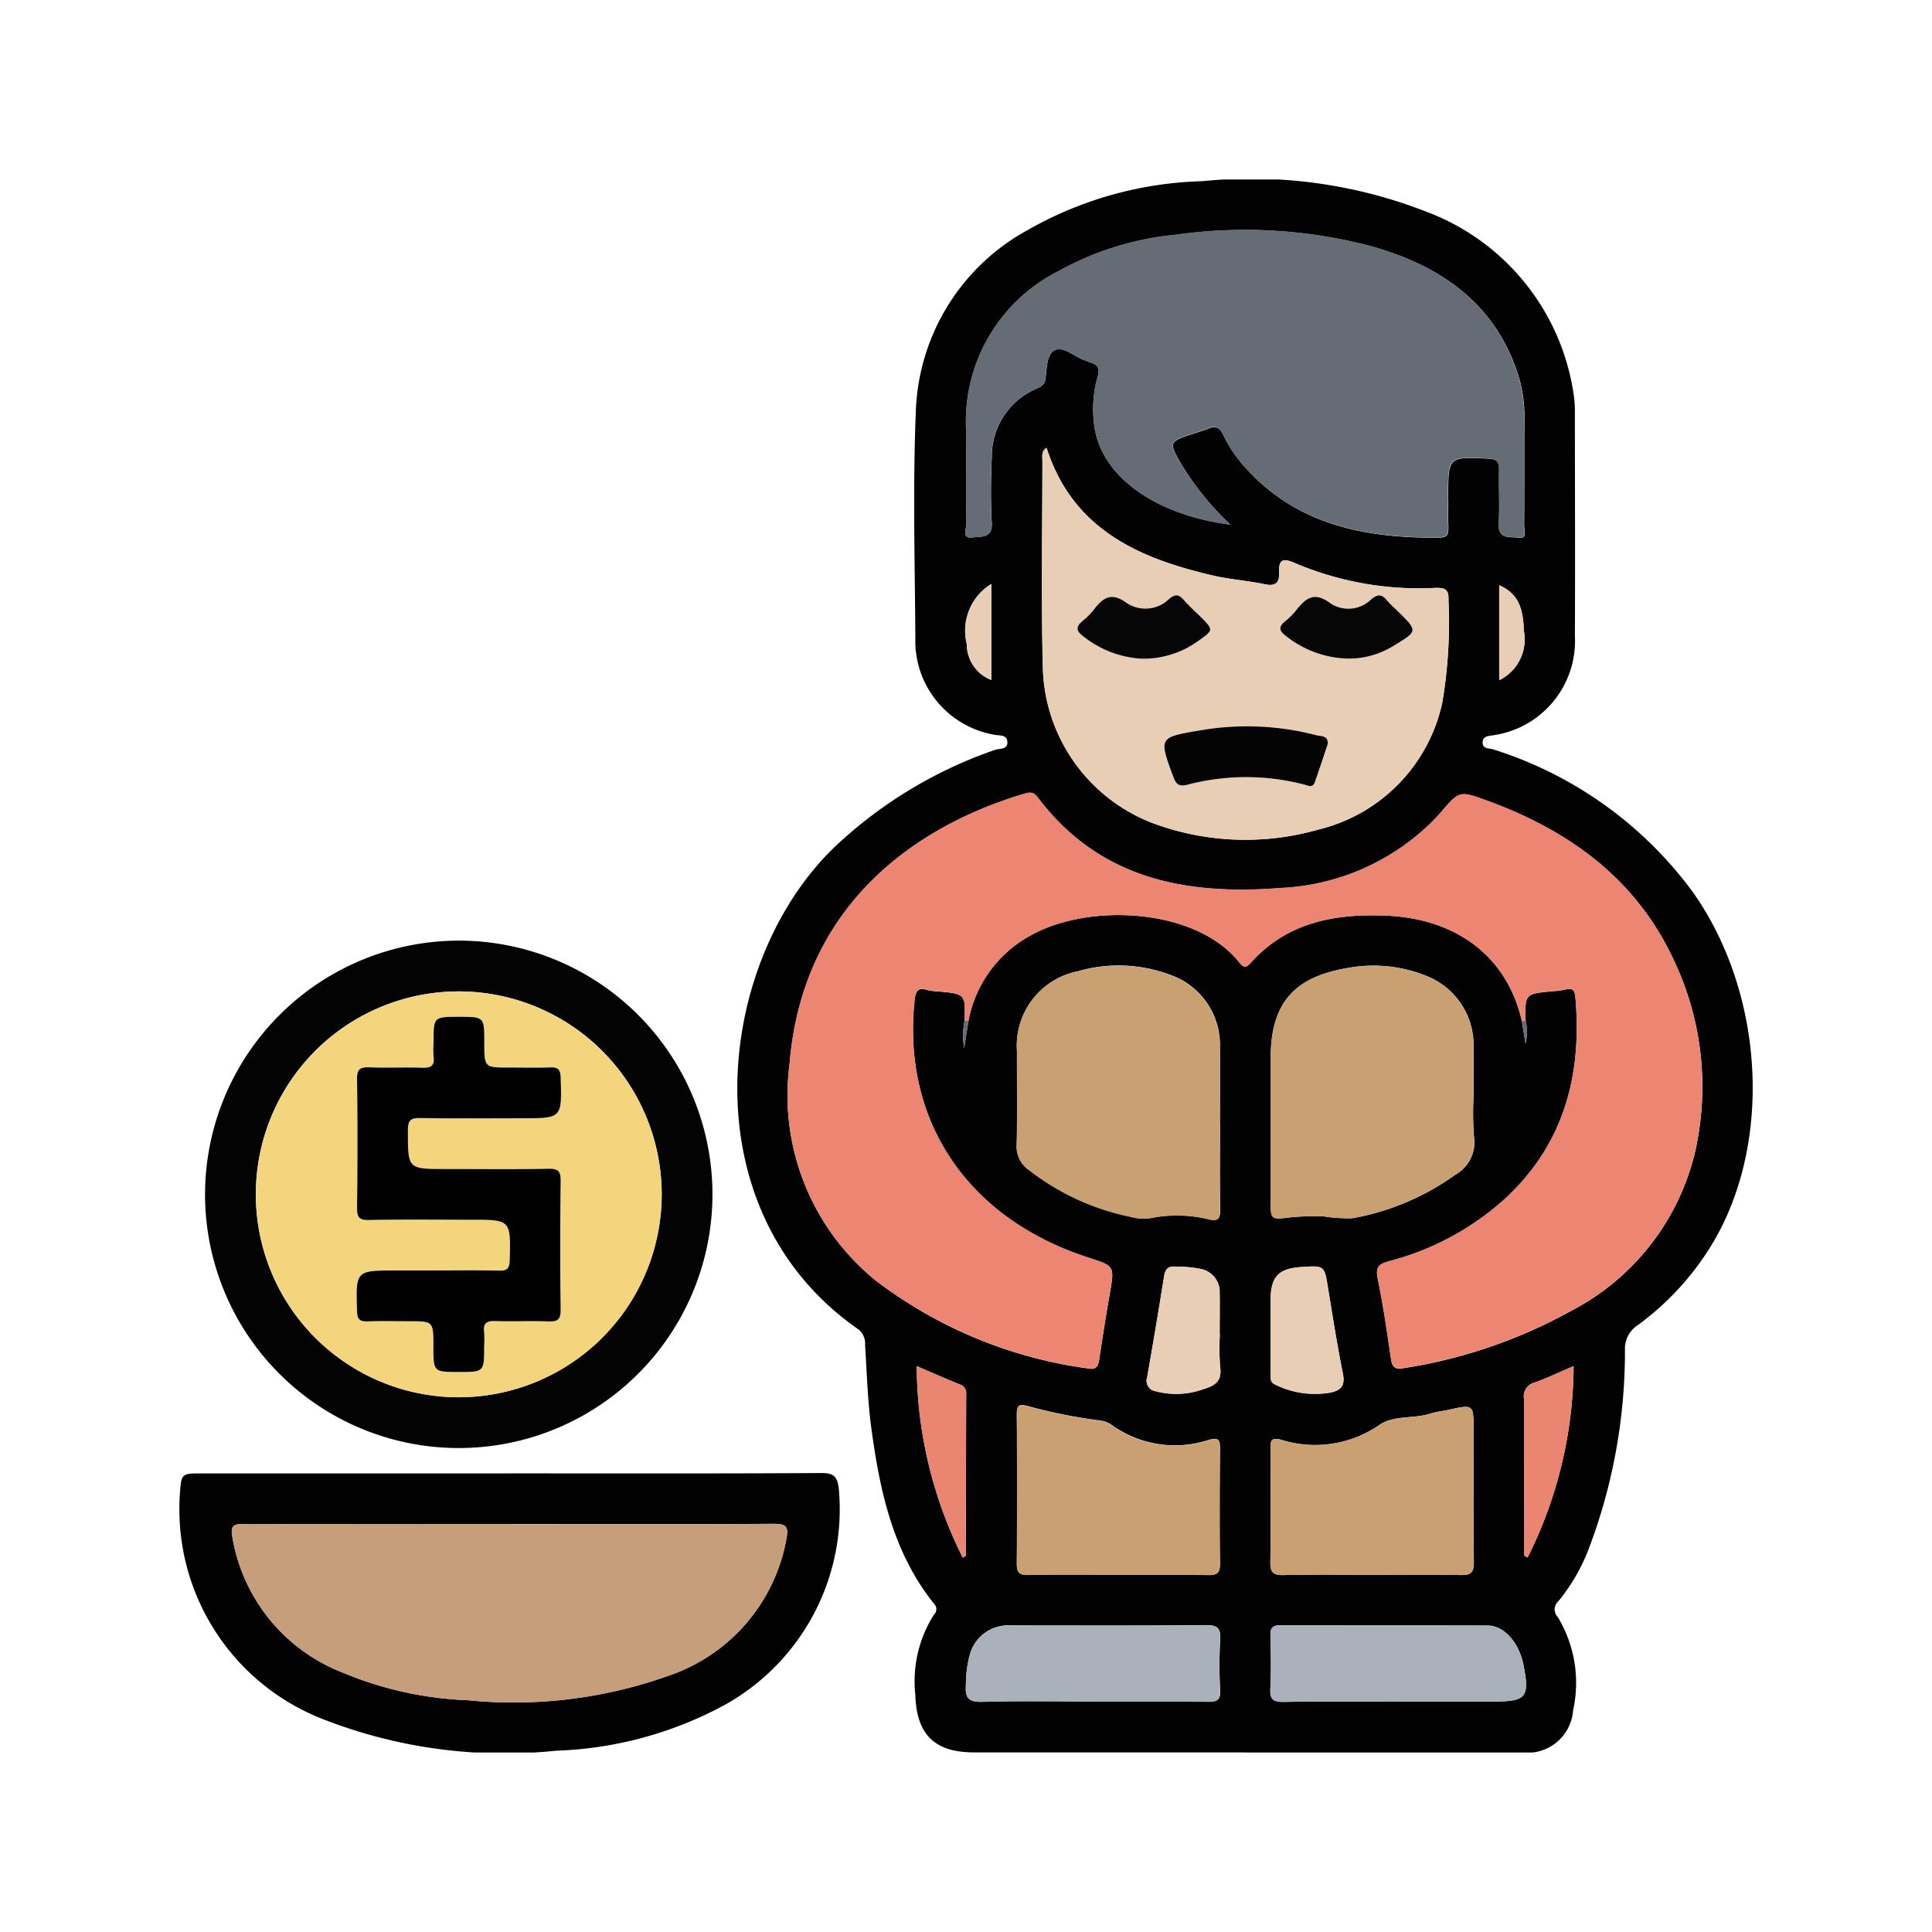 <svg xmlns="http://www.w3.org/2000/svg" xmlns:xlink="http://www.w3.org/1999/xlink" width="85" height="85" viewBox="0 0 85 85">
  <defs>
    <clipPath id="clip-path">
      <rect id="Rectángulo_309950" data-name="Rectángulo 309950" width="69.223" height="69.204" fill="none"/>
    </clipPath>
  </defs>
  <g id="Grupo_995528" data-name="Grupo 995528" transform="translate(-1335 -6589)">
    <rect id="Rectángulo_309092" data-name="Rectángulo 309092" width="85" height="85" transform="translate(1335 6589)" fill="none"/>
    <g id="Grupo_995732" data-name="Grupo 995732" transform="translate(1342.888 6596.898)">
      <g id="Grupo_995731" data-name="Grupo 995731" clip-path="url(#clip-path)">
        <path id="Trazado_655434" data-name="Trazado 655434" d="M110.156,69.2q-5.964,0-11.929,0c-1.749,0-2.538-.79-2.589-2.54a5.459,5.459,0,0,1,.822-3.523.331.331,0,0,0,0-.479c-1.8-2.248-2.38-4.943-2.754-7.7-.166-1.218-.2-2.454-.278-3.683a.787.787,0,0,0-.321-.706c-7.557-5.273-6.274-16.3-.9-21.315a19.524,19.524,0,0,1,6.93-4.158c.2-.072.59,0,.548-.378-.033-.305-.354-.244-.564-.29a4.187,4.187,0,0,1-3.481-4.261c-.021-3.348-.117-6.7.024-10.044a9.452,9.452,0,0,1,4.956-7.921A16.354,16.354,0,0,1,108.261.074a21.189,21.189,0,0,1,9.85,1.338,10.143,10.143,0,0,1,6.475,7.938,4.933,4.933,0,0,1,.071.832c0,3.3.015,6.6,0,9.906a4.19,4.19,0,0,1-3.537,4.354c-.209.047-.522.008-.523.335,0,.294.312.236.481.3a17.345,17.345,0,0,1,8.793,6.307c3.2,4.562,3.489,11.283.682,15.68a12.282,12.282,0,0,1-3.129,3.338,1.234,1.234,0,0,0-.565,1.08,24.447,24.447,0,0,1-1.627,8.851,8.31,8.31,0,0,1-1.3,2.215.479.479,0,0,0-.026.7,5.608,5.608,0,0,1,.673,4.1,2.018,2.018,0,0,1-2.219,1.86c-.186,0-.372,0-.558,0h-11.65M97.8,37.014a3.773,3.773,0,0,0-.014,1.208c.085-.539.138-.879.192-1.219a5.4,5.4,0,0,1,2.743-3.751c2.524-1.42,7.231-1.227,9.163,1.183.145.181.268.3.487.053,1.611-1.818,3.734-2.2,6.013-2.1,3.126.141,5.3,1.848,5.935,4.617l.166,1.013a2.2,2.2,0,0,0,.005-1.006c-.031-1.191-.03-1.19,1.219-1.3a3.838,3.838,0,0,0,.552-.078c.313-.076.393.055.419.352.3,3.451-.517,6.51-3.151,8.91a12.167,12.167,0,0,1-5.051,2.7c-.419.115-.6.235-.5.738.243,1.181.417,2.378.59,3.572.054.376.212.452.556.39a22.164,22.164,0,0,0,7.339-2.506,10.647,10.647,0,0,0,5.472-6.966,12.977,12.977,0,0,0-.878-8.377c-1.65-3.629-4.611-5.787-8.263-7.116-1.215-.442-1.216-.437-2.029.508-.121.141-.248.277-.379.409a10.126,10.126,0,0,1-6.677,2.926c-4.178.327-7.985-.4-10.694-4-.185-.246-.35-.214-.594-.141-4.729,1.408-9.753,4.848-10.318,11.924a10.482,10.482,0,0,0,3.8,9.488,19.743,19.743,0,0,0,9.351,3.866c.355.065.434-.109.478-.409q.213-1.447.464-2.887c.208-1.208.214-1.207-.913-1.569-5.329-1.713-8.233-6.007-7.677-11.321.044-.423.14-.6.578-.462a1.928,1.928,0,0,0,.414.055c1.251.113,1.251.112,1.207,1.307m11.714-21.823a12.486,12.486,0,0,1-2.153-2.637c-.587-1.021-.589-1.02.5-1.382.22-.074.447-.132.659-.223.322-.139.509-.052.657.268a6,6,0,0,0,1.066,1.541c2.036,2.219,4.69,2.894,7.554,2.98,1.594.048,1.243.089,1.282-1.223.006-.186,0-.372,0-.558,0-1.783,0-1.77,1.777-1.687.379.018.469.152.462.5-.018.79.029,1.582-.015,2.37-.04.707.526.553.857.608.425.07.257-.344.259-.545.016-1.58,0-3.161.013-4.741a6.1,6.1,0,0,0-.355-2.117c-1.066-3-3.394-4.556-6.294-5.393a21.732,21.732,0,0,0-8.633-.536,13.235,13.235,0,0,0-5.218,1.611A7.4,7.4,0,0,0,97.87,10.9c.026,1.417-.007,2.835.018,4.253,0,.2-.233.667.281.59.341-.051.873.062.834-.635-.053-.95-.044-1.906,0-2.858a3.239,3.239,0,0,1,1.892-3.015c.21-.1.427-.162.468-.452.064-.457.051-1.1.405-1.273.4-.192.875.3,1.333.446.088.029.169.079.258.1.339.1.4.278.3.627a5.3,5.3,0,0,0-.137,2.2c.326,2.243,2.784,3.9,6,4.3m-8.106-3.379c-.24.144-.183.375-.183.572,0,3.022-.059,6.046.019,9.066a7.525,7.525,0,0,0,5.18,6.994,11.686,11.686,0,0,0,6.934.164,7.342,7.342,0,0,0,5.457-5.578,21.053,21.053,0,0,0,.274-4.508c.024-.487-.156-.561-.589-.548a13.946,13.946,0,0,1-6.186-1.1c-.538-.239-.7-.116-.675.432.018.435-.154.608-.627.508-.749-.158-1.521-.209-2.265-.38-3.292-.758-6.194-2.043-7.338-5.618m7.624,29.778c0-1.138.006-2.275,0-3.412a3.264,3.264,0,0,0-2.235-3.2,6.435,6.435,0,0,0-4.033-.136,3.33,3.33,0,0,0-2.658,3.512c0,1.369.023,2.74-.013,4.108a1.243,1.243,0,0,0,.537,1.112,10.742,10.742,0,0,0,4.439,2.054,2.214,2.214,0,0,0,.89.072,5.9,5.9,0,0,1,2.555.04c.471.125.536-.048.529-.465-.023-1.23-.008-2.46-.008-3.69M120.2,40.3c0-.721.006-1.441,0-2.162a3.271,3.271,0,0,0-2.144-3.127,6.212,6.212,0,0,0-3.356-.329c-2.432.4-3.426,1.574-3.426,4.007V44.9c0,.883,0,.863.9.757a10.615,10.615,0,0,1,1.462-.036,6.507,6.507,0,0,0,1.24.077,11.072,11.072,0,0,0,4.514-1.909,1.635,1.635,0,0,0,.828-1.674A14.435,14.435,0,0,1,120.2,40.3m-4.47,21.086c1.3,0,2.6-.019,3.9.01.449.01.588-.108.582-.572-.026-1.926-.011-3.852-.011-5.779,0-1.164,0-1.162-1.1-.918-.271.06-.553.087-.816.171-.73.233-1.585.059-2.221.49a4.965,4.965,0,0,1-4.314.661c-.477-.131-.487.059-.485.42.01,1.648.019,3.3-.006,4.943-.007.444.1.6.569.585,1.3-.033,2.6-.011,3.9-.011m-11.153,0c1.323,0,2.646-.015,3.968.009.4.007.506-.118.5-.509-.02-1.671-.013-3.342,0-5.013,0-.352,0-.56-.481-.426a4.777,4.777,0,0,1-4.306-.669,1.141,1.141,0,0,0-.516-.184,22.876,22.876,0,0,1-3.133-.626c-.4-.107-.508-.057-.5.377q.03,3.272,0,6.544c0,.4.112.511.506.5,1.322-.023,2.646-.009,3.968-.009m-1.126,5.576v.005c1.695,0,3.389-.01,5.084.008.381,0,.53-.086.512-.494a20.474,20.474,0,0,1,0-2.227c.035-.527-.128-.652-.648-.647-2.855.027-5.71.013-8.565.013a1.743,1.743,0,0,0-1.788,1.242,4.994,4.994,0,0,0-.184,1.37c-.044.56.1.763.711.746,1.624-.046,3.249-.016,4.874-.016m13.4.005H121.1c1.424,0,1.577-.193,1.29-1.628-.192-.963-.846-1.711-1.566-1.714-3.041-.012-6.083,0-9.124-.014-.405,0-.445.171-.437.5.017.766.034,1.533-.005,2.3-.024.464.13.579.579.572,1.671-.026,3.343-.01,5.015-.01m-7.816-16.176h-.007c0-.6.008-1.208,0-1.811a1.029,1.029,0,0,0-.837-1.053,5.593,5.593,0,0,0-1.105-.1c-.319-.026-.45.1-.5.413q-.357,2.233-.748,4.46a.462.462,0,0,0,.379.609,3.519,3.519,0,0,0,2.117-.1c.5-.148.8-.354.717-.959a10.479,10.479,0,0,1-.014-1.462m2.232-.042c0,.6,0,1.208,0,1.812,0,.183-.023.364.209.461a3.955,3.955,0,0,0,2.437.346c.469-.1.637-.32.535-.829-.251-1.25-.448-2.512-.655-3.771-.162-.986-.154-.987-1.159-.922-1.021.066-1.356.416-1.367,1.44-.005.488,0,.976,0,1.464M97.728,60.631c.064-.041.129-.063.129-.085q.013-3.552.018-7.1a.391.391,0,0,0-.265-.428c-.619-.249-1.228-.52-1.908-.81a18.963,18.963,0,0,0,2.026,8.427M124.6,52.207c-.616.262-1.157.522-1.718.721a.631.631,0,0,0-.464.723c.019,2.205.008,4.411.014,6.617,0,.115-.091.284.146.354a18.945,18.945,0,0,0,2.022-8.415M98.981,17.794a2.415,2.415,0,0,0-1.08,2.638,1.7,1.7,0,0,0,1.08,1.587Zm22.345,4.235a1.994,1.994,0,0,0,1.091-2.135c-.042-.8-.113-1.622-1.091-2.043Z" transform="translate(-63.256 0)" fill="#020202"/>
        <path id="Trazado_655435" data-name="Trazado 655435" d="M14.6,203.533c4.556,0,9.112.012,13.667-.016.552,0,.69.188.747.678a9.843,9.843,0,0,1-5.044,9.539,16.732,16.732,0,0,1-7.389,2A21.9,21.9,0,0,1,6.132,214.27a9.908,9.908,0,0,1-6.108-9.8c.063-.936.063-.936.977-.936H14.6m-.032,2.233c-3.906,0-7.811.008-11.716-.01-.507,0-.6.1-.509.618A7.769,7.769,0,0,0,7.2,212.3a15.7,15.7,0,0,0,5.48,1.21,20.278,20.278,0,0,0,8.784-1.055,7.818,7.818,0,0,0,5.241-6.013c.11-.563.012-.695-.563-.691-3.859.024-7.718.012-11.577.012" transform="translate(0 -146.608)" fill="#020202"/>
        <path id="Trazado_655436" data-name="Trazado 655436" d="M15.263,119.753A11.162,11.162,0,1,1,4.052,130.881a11.18,11.18,0,0,1,11.211-11.128m8.878,11.182a8.928,8.928,0,1,0-8.931,8.908,8.952,8.952,0,0,0,8.931-8.908" transform="translate(-2.919 -86.267)" fill="#030303"/>
        <path id="Trazado_655437" data-name="Trazado 655437" d="M128.106,106.485c-.632-2.769-2.809-4.476-5.935-4.617-2.279-.1-4.4.283-6.013,2.1-.22.247-.342.128-.487-.053-1.932-2.409-6.638-2.6-9.163-1.182a5.4,5.4,0,0,0-2.743,3.75l-.178.011c.044-1.194.044-1.194-1.207-1.307a1.927,1.927,0,0,1-.414-.055c-.438-.141-.534.039-.578.462-.555,5.314,2.348,9.608,7.677,11.321,1.127.362,1.12.361.912,1.569q-.248,1.441-.464,2.888c-.044.3-.123.474-.478.409a19.748,19.748,0,0,1-9.35-3.866,10.484,10.484,0,0,1-3.8-9.488c.565-7.076,5.589-10.516,10.318-11.924.245-.073.41-.1.594.141,2.71,3.608,6.517,4.331,10.695,4a10.125,10.125,0,0,0,6.677-2.926c.131-.132.258-.268.379-.409.813-.945.814-.95,2.029-.508,3.652,1.329,6.613,3.488,8.262,7.116a12.978,12.978,0,0,1,.879,8.377,10.649,10.649,0,0,1-5.472,6.966,22.156,22.156,0,0,1-7.339,2.506c-.345.062-.5-.015-.556-.39-.172-1.195-.346-2.391-.59-3.572-.1-.5.081-.623.5-.738a12.16,12.16,0,0,0,5.051-2.7c2.634-2.4,3.456-5.458,3.151-8.909-.026-.3-.107-.428-.42-.352a3.829,3.829,0,0,1-.551.079c-1.25.114-1.25.113-1.219,1.3l-.171-.006" transform="translate(-69.042 -69.48)" fill="#ec8673"/>
        <path id="Trazado_655438" data-name="Trazado 655438" d="M135.344,20.9c-3.212-.4-5.669-2.054-6-4.3a5.294,5.294,0,0,1,.137-2.2c.1-.35.035-.53-.3-.627-.089-.025-.17-.075-.258-.1-.458-.15-.934-.638-1.333-.446-.354.17-.341.817-.405,1.274-.041.29-.258.352-.468.452a3.239,3.239,0,0,0-1.892,3.016c-.039.951-.049,1.908,0,2.858.039.7-.493.584-.834.635-.514.077-.278-.386-.281-.59-.025-1.417.008-2.835-.018-4.253a7.4,7.4,0,0,1,4.061-6.879,13.233,13.233,0,0,1,5.218-1.611,21.727,21.727,0,0,1,8.633.536c2.9.837,5.228,2.394,6.294,5.393a6.1,6.1,0,0,1,.355,2.117c-.015,1.58,0,3.161-.013,4.741,0,.2.166.616-.259.545-.331-.055-.9.1-.857-.608.044-.787,0-1.58.015-2.37.008-.345-.082-.479-.462-.5-1.778-.083-1.777-.1-1.777,1.687,0,.186,0,.372,0,.558-.039,1.312.312,1.271-1.282,1.223-2.865-.086-5.518-.761-7.554-2.98A6,6,0,0,1,135,16.929c-.147-.32-.335-.407-.657-.268-.212.092-.439.15-.659.223-1.085.362-1.084.362-.5,1.383a12.487,12.487,0,0,0,2.153,2.636" transform="translate(-89.084 -5.712)" fill="#656c76"/>
        <path id="Trazado_655439" data-name="Trazado 655439" d="M135.915,42.24c1.144,3.574,4.047,4.86,7.338,5.618.745.171,1.517.222,2.265.38.474.1.646-.072.627-.508-.023-.548.137-.671.675-.432a13.943,13.943,0,0,0,6.186,1.1c.433-.013.613.061.589.548a21.05,21.05,0,0,1-.274,4.507,7.342,7.342,0,0,1-5.457,5.578,11.688,11.688,0,0,1-6.934-.163,7.526,7.526,0,0,1-5.18-6.994c-.078-3.02-.022-6.044-.019-9.066,0-.2-.057-.428.183-.572m12.377,13.014c.017-.376-.31-.324-.489-.371a12.039,12.039,0,0,0-5.094-.221c-1.867.309-1.856.306-1.21,2.058.122.329.256.424.6.341a10.154,10.154,0,0,1,5.149-.012c.159.043.376.167.471-.1.2-.566.386-1.136.574-1.693m-8.234-3.747a4.1,4.1,0,0,0,2.508-.763c.709-.5.709-.5.116-1.089-.246-.246-.509-.477-.736-.739-.211-.244-.372-.25-.629-.044a1.491,1.491,0,0,1-1.871.187c-.681-.5-1.043-.233-1.445.287a3.021,3.021,0,0,1-.488.494c-.31.251-.315.438.023.686a4.517,4.517,0,0,0,2.521.98m9.128,0a3.764,3.764,0,0,0,2.042-.586c1.03-.622,1.029-.63.166-1.482-.165-.163-.343-.315-.491-.492-.216-.259-.392-.3-.681-.06a1.438,1.438,0,0,1-1.807.19c-.707-.535-1.082-.24-1.5.29a2.988,2.988,0,0,1-.489.493c-.353.276-.235.458.066.681a4.568,4.568,0,0,0,2.7.966" transform="translate(-97.761 -30.428)" fill="#e8ceb5"/>
        <path id="Trazado_655440" data-name="Trazado 655440" d="M140.677,130.692c0,1.23-.015,2.461.008,3.691.008.417-.057.59-.529.465a5.9,5.9,0,0,0-2.555-.04,2.219,2.219,0,0,1-.89-.072,10.749,10.749,0,0,1-4.439-2.054,1.243,1.243,0,0,1-.537-1.112c.036-1.369.011-2.739.013-4.108a3.33,3.33,0,0,1,2.658-3.512,6.437,6.437,0,0,1,4.033.136,3.265,3.265,0,0,1,2.235,3.2c.007,1.137,0,2.275,0,3.412" transform="translate(-94.899 -89.103)" fill="#c9a072"/>
        <path id="Trazado_655441" data-name="Trazado 655441" d="M180.625,129.42a14.434,14.434,0,0,0,.015,1.811,1.636,1.636,0,0,1-.828,1.674,11.073,11.073,0,0,1-4.514,1.909,6.53,6.53,0,0,1-1.24-.077,10.573,10.573,0,0,0-1.462.035c-.9.107-.9.127-.9-.756v-6.207c0-2.433.994-3.608,3.426-4.007a6.215,6.215,0,0,1,3.356.328,3.271,3.271,0,0,1,2.144,3.127c.007.721,0,1.441,0,2.162" transform="translate(-123.686 -89.116)" fill="#c9a072"/>
        <path id="Trazado_655442" data-name="Trazado 655442" d="M176.129,200.506c-1.3,0-2.6-.022-3.9.011-.469.012-.576-.141-.569-.585.025-1.647.016-3.3.005-4.943,0-.361.008-.55.485-.42a4.964,4.964,0,0,0,4.314-.661c.636-.431,1.492-.257,2.221-.49.263-.084.544-.111.816-.171,1.1-.244,1.1-.245,1.1.918,0,1.926-.015,3.853.011,5.779.006.464-.134.582-.582.572-1.3-.029-2.6-.01-3.9-.01" transform="translate(-123.66 -139.117)" fill="#caa072"/>
        <path id="Trazado_655443" data-name="Trazado 655443" d="M136.224,200.308c-1.323,0-2.646-.014-3.968.009-.395.007-.51-.107-.507-.5q.028-3.272,0-6.544c0-.434.109-.484.5-.377a22.905,22.905,0,0,0,3.133.626,1.141,1.141,0,0,1,.516.184,4.776,4.776,0,0,0,4.306.669c.485-.134.483.073.481.426-.009,1.671-.015,3.342,0,5.013,0,.391-.1.516-.5.509-1.322-.024-2.645-.009-3.968-.009" transform="translate(-94.908 -138.919)" fill="#caa072"/>
        <path id="Trazado_655444" data-name="Trazado 655444" d="M129.324,230.835c-1.625,0-3.251-.03-4.874.015-.607.017-.755-.186-.711-.746a5,5,0,0,1,.184-1.37,1.743,1.743,0,0,1,1.788-1.241c2.855,0,5.71.014,8.565-.013.519-.005.683.12.647.647a20.546,20.546,0,0,0,0,2.227c.017.408-.131.5-.513.494-1.694-.018-3.389-.008-5.083-.008Z" transform="translate(-89.133 -163.87)" fill="#aab1bb"/>
        <path id="Trazado_655445" data-name="Trazado 655445" d="M177.247,230.851c-1.672,0-3.344-.016-5.015.01-.449.007-.6-.107-.579-.572.039-.764.022-1.532.005-2.3-.007-.326.032-.5.437-.5,3.041.017,6.083,0,9.124.014.72,0,1.374.751,1.566,1.714.287,1.435.134,1.628-1.29,1.628h-4.249" transform="translate(-123.652 -163.881)" fill="#aab1bb"/>
        <path id="Trazado_655446" data-name="Trazado 655446" d="M155.429,174.015a10.434,10.434,0,0,0,.014,1.461c.086.606-.221.812-.717.959a3.519,3.519,0,0,1-2.117.1.463.463,0,0,1-.379-.609q.39-2.228.748-4.46c.05-.313.181-.438.5-.413a5.6,5.6,0,0,1,1.105.1,1.03,1.03,0,0,1,.838,1.053c.011.6,0,1.208,0,1.812h.007" transform="translate(-109.651 -123.221)" fill="#e8ceb5"/>
        <path id="Trazado_655447" data-name="Trazado 655447" d="M171.691,173.958c0-.488,0-.976,0-1.464.011-1.023.345-1.373,1.367-1.44,1.005-.065,1-.063,1.159.922.207,1.259.4,2.52.655,3.771.1.51-.067.726-.535.829a3.954,3.954,0,0,1-2.437-.346c-.232-.1-.208-.279-.209-.461,0-.6,0-1.208,0-1.812" transform="translate(-123.68 -123.206)" fill="#e8ceb5"/>
        <path id="Trazado_655448" data-name="Trazado 655448" d="M118.056,195.116a18.96,18.96,0,0,1-2.026-8.427c.68.291,1.29.562,1.908.81a.391.391,0,0,1,.266.428q-.01,3.552-.018,7.1c0,.022-.065.044-.129.085" transform="translate(-83.585 -134.485)" fill="#ea8572"/>
        <path id="Trazado_655449" data-name="Trazado 655449" d="M213.749,186.7a18.95,18.95,0,0,1-2.023,8.415c-.237-.07-.145-.239-.146-.354-.006-2.206,0-4.411-.014-6.617a.63.63,0,0,1,.464-.723c.562-.2,1.1-.459,1.718-.722" transform="translate(-152.405 -134.493)" fill="#ea8572"/>
        <path id="Trazado_655450" data-name="Trazado 655450" d="M124.913,63.635V67.86a1.694,1.694,0,0,1-1.08-1.587,2.415,2.415,0,0,1,1.08-2.638" transform="translate(-89.188 -45.841)" fill="#e8ceb5"/>
        <path id="Trazado_655451" data-name="Trazado 655451" d="M207.671,68.017V63.839c.978.421,1.049,1.238,1.091,2.043a1.994,1.994,0,0,1-1.091,2.135" transform="translate(-149.6 -45.988)" fill="#e8ceb5"/>
        <path id="Trazado_655452" data-name="Trazado 655452" d="M123.394,132.34l.178-.011-.192,1.219a3.765,3.765,0,0,1,.014-1.208" transform="translate(-88.848 -95.326)" fill="#656c76"/>
        <path id="Trazado_655453" data-name="Trazado 655453" d="M211.225,132.334l.171.006a2.2,2.2,0,0,1-.005,1.006l-.166-1.013" transform="translate(-152.16 -95.33)" fill="#656c76"/>
        <path id="Trazado_655454" data-name="Trazado 655454" d="M20.513,211.528c3.859,0,7.718.011,11.577-.012.575,0,.674.128.563.691a7.818,7.818,0,0,1-5.241,6.013,20.278,20.278,0,0,1-8.784,1.055,15.7,15.7,0,0,1-5.48-1.21,7.769,7.769,0,0,1-4.861-5.929c-.1-.517,0-.621.509-.618,3.905.019,7.811.01,11.716.01" transform="translate(-5.946 -152.37)" fill="#c69e7b"/>
        <path id="Trazado_655455" data-name="Trazado 655455" d="M29.9,136.69a8.928,8.928,0,1,1-8.89-8.948,8.953,8.953,0,0,1,8.89,8.948m-10.016,3.329H18.206c-1.784,0-1.769,0-1.715,1.792.012.391.149.459.489.445.58-.023,1.162-.006,1.742-.006,1.129,0,1.129,0,1.129,1.111s0,1.122,1.119,1.122,1.113,0,1.113-1.127a4.682,4.682,0,0,0,0-.627c-.056-.419.139-.5.513-.486.766.026,1.534-.014,2.3.016.409.017.56-.07.553-.524-.029-1.882-.025-3.764,0-5.646.005-.418-.086-.555-.531-.546-1.51.03-3.021.011-4.531.011-1.679,0-1.66,0-1.658-1.71,0-.44.123-.54.545-.533,1.487.026,2.974.01,4.461.01,1.784,0,1.769,0,1.715-1.792-.012-.391-.148-.459-.488-.445-.58.023-1.162.006-1.743.006-1.129,0-1.129,0-1.129-1.111s0-1.121-1.119-1.121-1.113,0-1.113,1.127a4.682,4.682,0,0,0,0,.627c.056.419-.139.5-.513.486-.766-.025-1.534.014-2.3-.017-.409-.016-.559.07-.553.524.029,1.882.025,3.764,0,5.646-.005.418.086.555.531.546,1.487-.031,2.974-.012,4.461-.012,1.783,0,1.77,0,1.725,1.78-.009.371-.117.468-.473.46-.952-.022-1.905-.008-2.858-.008" transform="translate(-8.673 -92.022)" fill="#f3d57e"/>
        <path id="Trazado_655456" data-name="Trazado 655456" d="M162.192,86.808c-.188.557-.374,1.127-.574,1.693-.094.267-.312.143-.471.1a10.154,10.154,0,0,0-5.149.012c-.343.083-.478-.011-.6-.341-.646-1.751-.657-1.748,1.209-2.058a12.04,12.04,0,0,1,5.094.222c.179.048.506-.005.489.371" transform="translate(-111.661 -61.983)" fill="#050404"/>
        <path id="Trazado_655457" data-name="Trazado 655457" d="M144.106,68.212a4.518,4.518,0,0,1-2.521-.98c-.338-.248-.333-.435-.023-.686a3.018,3.018,0,0,0,.488-.494c.4-.52.765-.787,1.445-.287a1.491,1.491,0,0,0,1.871-.187c.257-.207.418-.2.629.044.227.262.49.493.736.739.593.591.593.592-.116,1.089a4.094,4.094,0,0,1-2.507.763" transform="translate(-101.81 -47.133)" fill="#070606"/>
        <path id="Trazado_655458" data-name="Trazado 655458" d="M176.225,68.222a4.568,4.568,0,0,1-2.7-.966c-.3-.223-.419-.4-.066-.681a2.988,2.988,0,0,0,.489-.493c.422-.53.8-.825,1.5-.29a1.438,1.438,0,0,0,1.807-.19c.289-.237.465-.2.681.06.147.178.326.329.491.492.863.852.864.86-.166,1.482a3.764,3.764,0,0,1-2.042.586" transform="translate(-124.8 -47.144)" fill="#070606"/>
        <path id="Trazado_655459" data-name="Trazado 655459" d="M31.308,142.893c.953,0,1.906-.015,2.858.008.357.008.464-.089.473-.46.045-1.781.058-1.78-1.725-1.78-1.487,0-2.975-.019-4.461.012-.445.009-.536-.128-.531-.546.023-1.882.027-3.764,0-5.646-.007-.454.143-.541.553-.524.766.031,1.534-.009,2.3.017.374.013.569-.067.513-.486a4.682,4.682,0,0,1,0-.627c0-1.127,0-1.127,1.113-1.127s1.119,0,1.119,1.121,0,1.111,1.129,1.111c.581,0,1.163.016,1.743-.006.34-.013.476.055.488.445.054,1.793.069,1.792-1.715,1.792-1.487,0-2.974.016-4.461-.01-.422-.007-.544.093-.545.533,0,1.711-.021,1.71,1.658,1.71,1.51,0,3.021.019,4.531-.011.445-.009.536.128.531.546-.023,1.882-.027,3.765,0,5.646.007.454-.144.54-.553.524-.766-.031-1.534.009-2.3-.016-.374-.012-.569.068-.513.486a4.687,4.687,0,0,1,0,.627c0,1.127,0,1.127-1.113,1.127s-1.119,0-1.119-1.122,0-1.111-1.129-1.111c-.581,0-1.162-.017-1.742.006-.34.013-.476-.054-.489-.445-.054-1.793-.069-1.792,1.715-1.792h1.673" transform="translate(-20.101 -94.896)"/>
      </g>
    </g>
  </g>
</svg>
